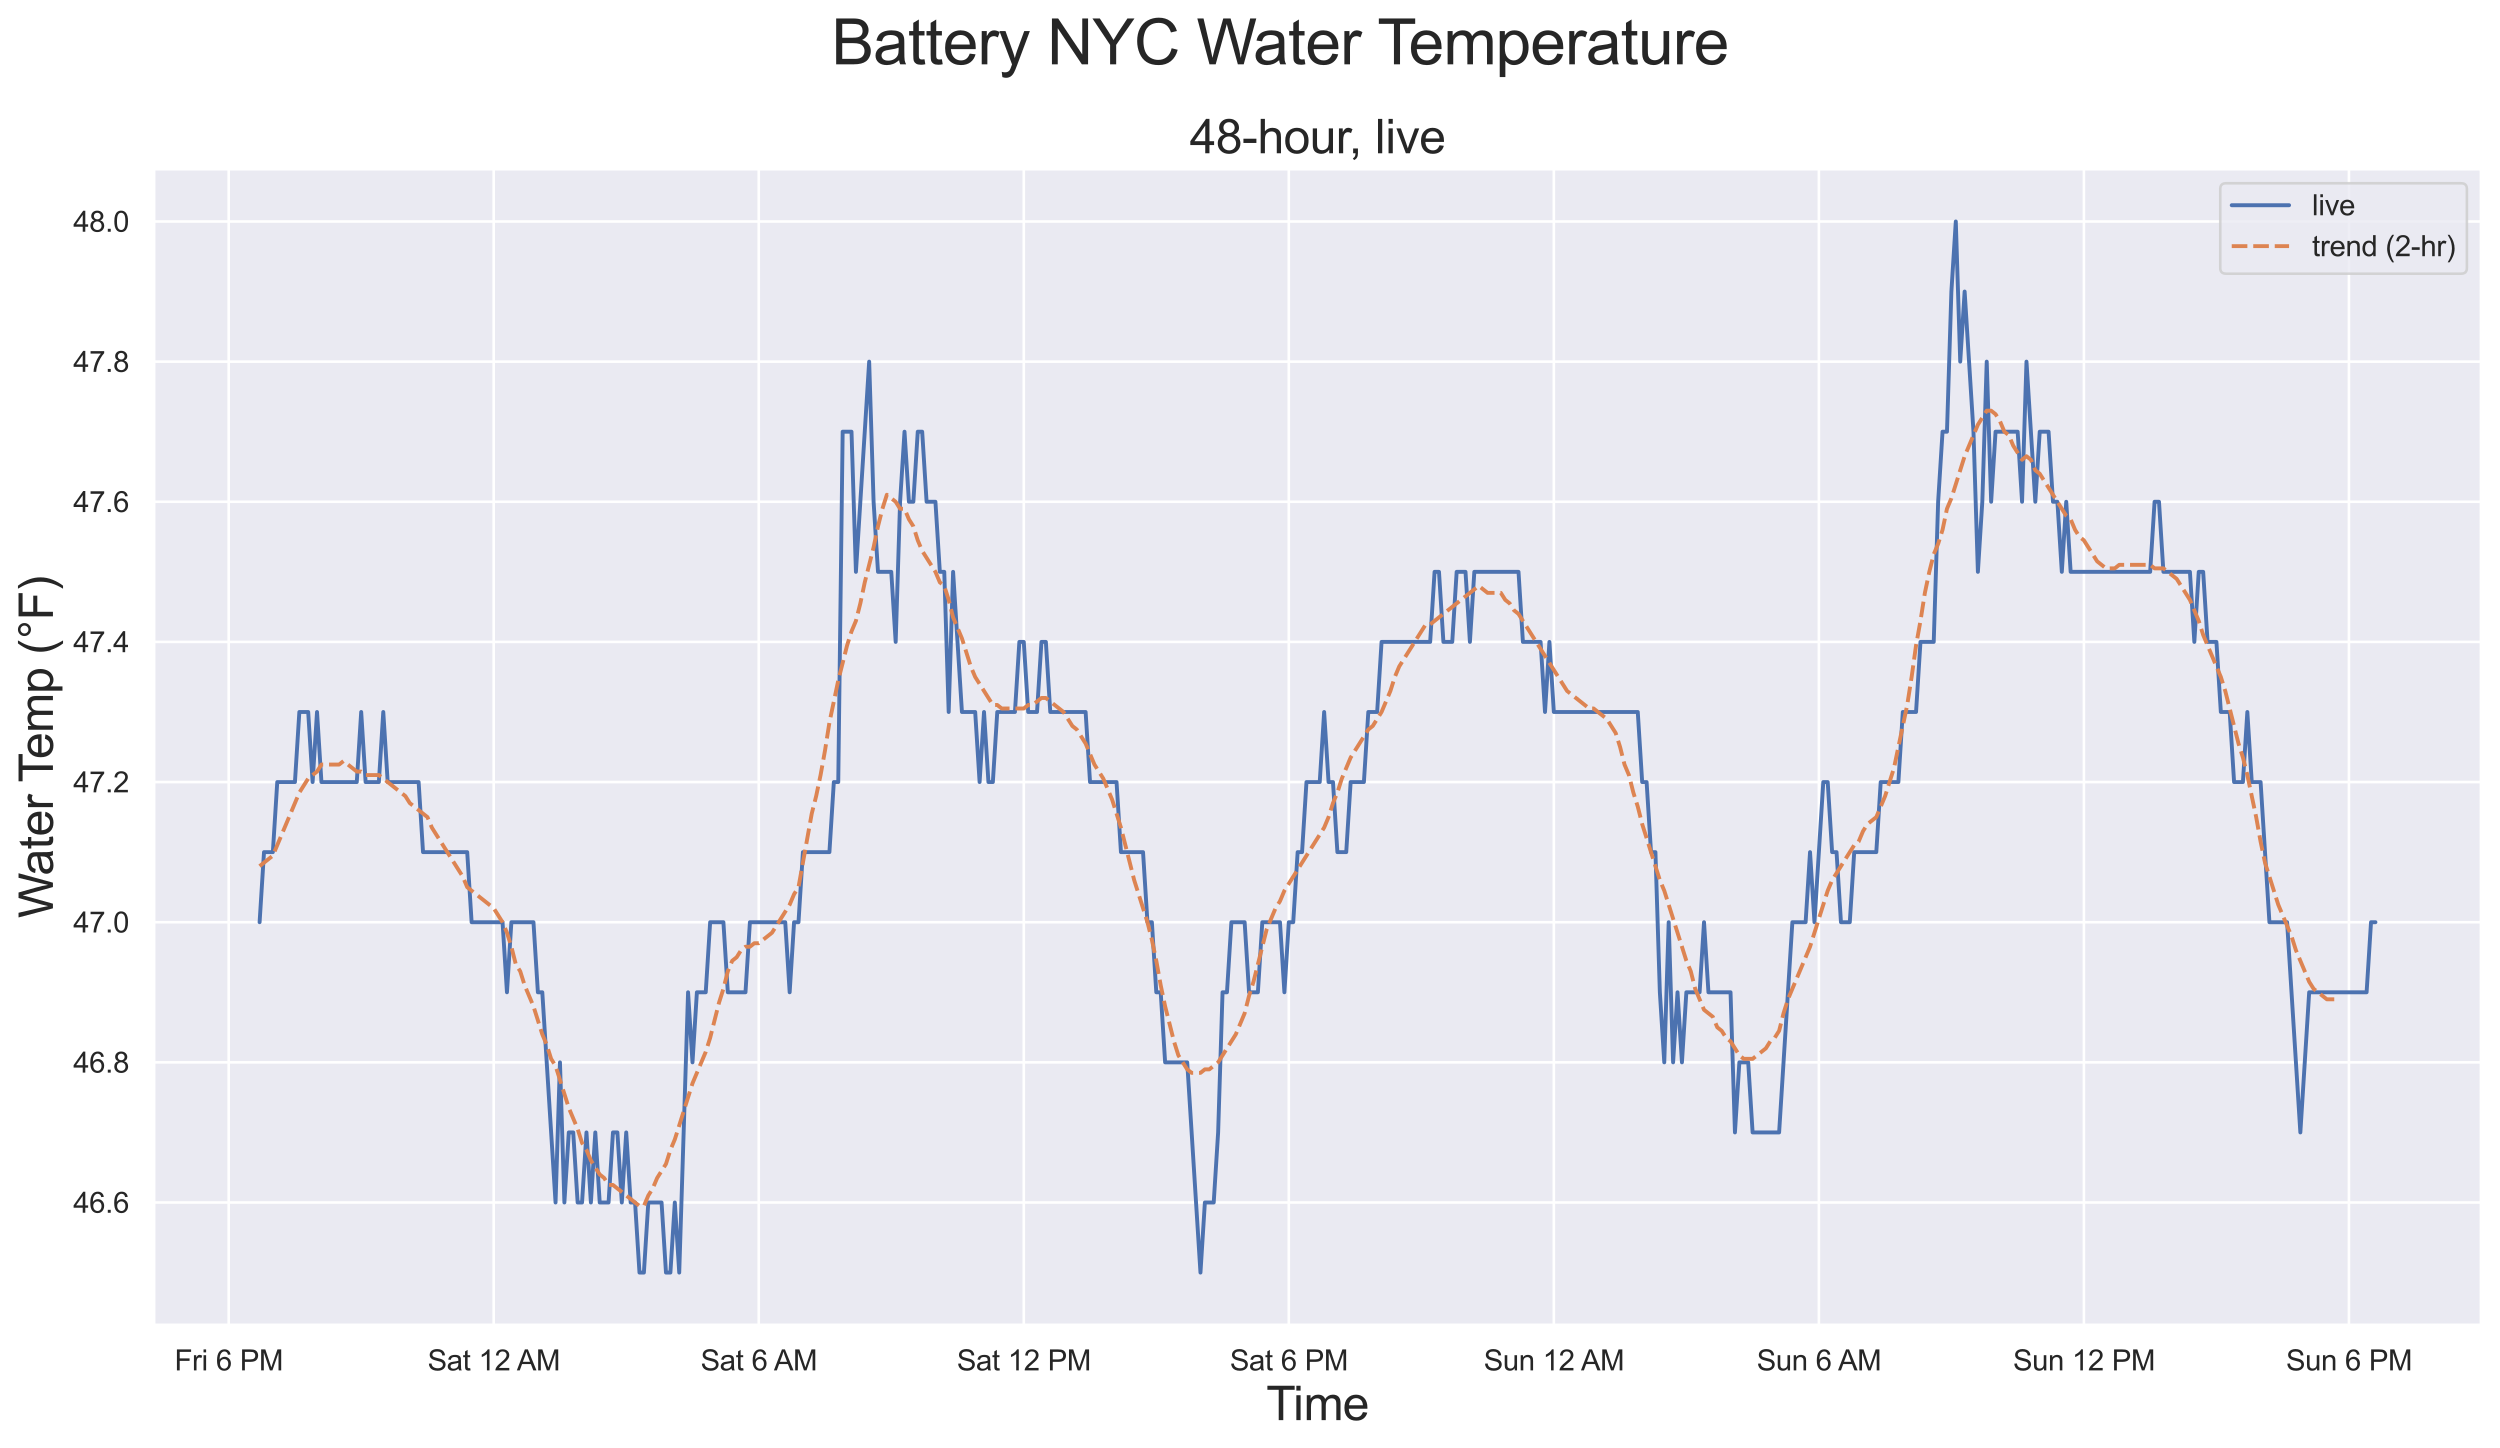 <?xml version="1.0" encoding="utf-8" standalone="no"?>
<!DOCTYPE svg PUBLIC "-//W3C//DTD SVG 1.1//EN"
  "http://www.w3.org/Graphics/SVG/1.1/DTD/svg11.dtd">
<svg xmlns:xlink="http://www.w3.org/1999/xlink" width="958.999pt" height="555.541pt" viewBox="0 0 958.999 555.541" xmlns="http://www.w3.org/2000/svg" version="1.1">
 <defs>
  <style type="text/css">*{stroke-linejoin: round; stroke-linecap: butt}</style>
 </defs>
 <g id="figure_1">
  <g id="patch_1">
   <path d="M 0 555.541 
L 958.999 555.541 
L 958.999 0 
L 0 0 
z
" style="fill: #ffffff"/>
  </g>
  <g id="axes_1">
   <g id="patch_2">
    <path d="M 58.999 508.32 
L 951.799 508.32 
L 951.799 64.8 
L 58.999 64.8 
z
" style="fill: #eaeaf2"/>
   </g>
   <g id="matplotlib.axis_1">
    <g id="xtick_1">
     <g id="line2d_1">
      <path d="M 87.72 508.32 
L 87.72 64.8 
" clip-path="url(#p52dffbf900)" style="fill: none; stroke: #ffffff; stroke-linecap: round"/>
     </g>
     <g id="text_1">
      <!-- Fri 6 PM -->
      <g style="fill: #262626" transform="translate(66.943 525.694)scale(0.11 -0.11)">
       <defs>
        <path id="ArialMT-46" d="M 525 0 
L 525 4581 
L 3616 4581 
L 3616 4041 
L 1131 4041 
L 1131 2622 
L 3281 2622 
L 3281 2081 
L 1131 2081 
L 1131 0 
L 525 0 
z
" transform="scale(0.016)"/>
        <path id="ArialMT-72" d="M 416 0 
L 416 3319 
L 922 3319 
L 922 2816 
Q 1116 3169 1280 3281 
Q 1444 3394 1641 3394 
Q 1925 3394 2219 3213 
L 2025 2691 
Q 1819 2813 1613 2813 
Q 1428 2813 1281 2702 
Q 1134 2591 1072 2394 
Q 978 2094 978 1738 
L 978 0 
L 416 0 
z
" transform="scale(0.016)"/>
        <path id="ArialMT-69" d="M 425 3934 
L 425 4581 
L 988 4581 
L 988 3934 
L 425 3934 
z
M 425 0 
L 425 3319 
L 988 3319 
L 988 0 
L 425 0 
z
" transform="scale(0.016)"/>
        <path id="ArialMT-20" transform="scale(0.016)"/>
        <path id="ArialMT-36" d="M 3184 3459 
L 2625 3416 
Q 2550 3747 2413 3897 
Q 2184 4138 1850 4138 
Q 1581 4138 1378 3988 
Q 1113 3794 959 3422 
Q 806 3050 800 2363 
Q 1003 2672 1297 2822 
Q 1591 2972 1913 2972 
Q 2475 2972 2870 2558 
Q 3266 2144 3266 1488 
Q 3266 1056 3080 686 
Q 2894 316 2569 119 
Q 2244 -78 1831 -78 
Q 1128 -78 684 439 
Q 241 956 241 2144 
Q 241 3472 731 4075 
Q 1159 4600 1884 4600 
Q 2425 4600 2770 4297 
Q 3116 3994 3184 3459 
z
M 888 1484 
Q 888 1194 1011 928 
Q 1134 663 1356 523 
Q 1578 384 1822 384 
Q 2178 384 2434 671 
Q 2691 959 2691 1453 
Q 2691 1928 2437 2201 
Q 2184 2475 1800 2475 
Q 1419 2475 1153 2201 
Q 888 1928 888 1484 
z
" transform="scale(0.016)"/>
        <path id="ArialMT-50" d="M 494 0 
L 494 4581 
L 2222 4581 
Q 2678 4581 2919 4538 
Q 3256 4481 3484 4323 
Q 3713 4166 3852 3881 
Q 3991 3597 3991 3256 
Q 3991 2672 3619 2267 
Q 3247 1863 2275 1863 
L 1100 1863 
L 1100 0 
L 494 0 
z
M 1100 2403 
L 2284 2403 
Q 2872 2403 3119 2622 
Q 3366 2841 3366 3238 
Q 3366 3525 3220 3729 
Q 3075 3934 2838 4000 
Q 2684 4041 2272 4041 
L 1100 4041 
L 1100 2403 
z
" transform="scale(0.016)"/>
        <path id="ArialMT-4d" d="M 475 0 
L 475 4581 
L 1388 4581 
L 2472 1338 
Q 2622 884 2691 659 
Q 2769 909 2934 1394 
L 4031 4581 
L 4847 4581 
L 4847 0 
L 4263 0 
L 4263 3834 
L 2931 0 
L 2384 0 
L 1059 3900 
L 1059 0 
L 475 0 
z
" transform="scale(0.016)"/>
       </defs>
       <use xlink:href="#ArialMT-46"/>
       <use xlink:href="#ArialMT-72" x="61.084"/>
       <use xlink:href="#ArialMT-69" x="94.385"/>
       <use xlink:href="#ArialMT-20" x="116.602"/>
       <use xlink:href="#ArialMT-36" x="144.385"/>
       <use xlink:href="#ArialMT-20" x="200"/>
       <use xlink:href="#ArialMT-50" x="227.783"/>
       <use xlink:href="#ArialMT-4d" x="294.482"/>
      </g>
     </g>
    </g>
    <g id="xtick_2">
     <g id="line2d_2">
      <path d="M 189.386 508.32 
L 189.386 64.8 
" clip-path="url(#p52dffbf900)" style="fill: none; stroke: #ffffff; stroke-linecap: round"/>
     </g>
     <g id="text_2">
      <!-- Sat 12 AM -->
      <g style="fill: #262626" transform="translate(164.01 525.694)scale(0.11 -0.11)">
       <defs>
        <path id="ArialMT-53" d="M 288 1472 
L 859 1522 
Q 900 1178 1048 958 
Q 1197 738 1509 602 
Q 1822 466 2213 466 
Q 2559 466 2825 569 
Q 3091 672 3220 851 
Q 3350 1031 3350 1244 
Q 3350 1459 3225 1620 
Q 3100 1781 2813 1891 
Q 2628 1963 1997 2114 
Q 1366 2266 1113 2400 
Q 784 2572 623 2826 
Q 463 3081 463 3397 
Q 463 3744 659 4045 
Q 856 4347 1234 4503 
Q 1613 4659 2075 4659 
Q 2584 4659 2973 4495 
Q 3363 4331 3572 4012 
Q 3781 3694 3797 3291 
L 3216 3247 
Q 3169 3681 2898 3903 
Q 2628 4125 2100 4125 
Q 1550 4125 1298 3923 
Q 1047 3722 1047 3438 
Q 1047 3191 1225 3031 
Q 1400 2872 2139 2705 
Q 2878 2538 3153 2413 
Q 3553 2228 3743 1945 
Q 3934 1663 3934 1294 
Q 3934 928 3725 604 
Q 3516 281 3123 101 
Q 2731 -78 2241 -78 
Q 1619 -78 1198 103 
Q 778 284 539 648 
Q 300 1013 288 1472 
z
" transform="scale(0.016)"/>
        <path id="ArialMT-61" d="M 2588 409 
Q 2275 144 1986 34 
Q 1697 -75 1366 -75 
Q 819 -75 525 192 
Q 231 459 231 875 
Q 231 1119 342 1320 
Q 453 1522 633 1644 
Q 813 1766 1038 1828 
Q 1203 1872 1538 1913 
Q 2219 1994 2541 2106 
Q 2544 2222 2544 2253 
Q 2544 2597 2384 2738 
Q 2169 2928 1744 2928 
Q 1347 2928 1158 2789 
Q 969 2650 878 2297 
L 328 2372 
Q 403 2725 575 2942 
Q 747 3159 1072 3276 
Q 1397 3394 1825 3394 
Q 2250 3394 2515 3294 
Q 2781 3194 2906 3042 
Q 3031 2891 3081 2659 
Q 3109 2516 3109 2141 
L 3109 1391 
Q 3109 606 3145 398 
Q 3181 191 3288 0 
L 2700 0 
Q 2613 175 2588 409 
z
M 2541 1666 
Q 2234 1541 1622 1453 
Q 1275 1403 1131 1340 
Q 988 1278 909 1158 
Q 831 1038 831 891 
Q 831 666 1001 516 
Q 1172 366 1500 366 
Q 1825 366 2078 508 
Q 2331 650 2450 897 
Q 2541 1088 2541 1459 
L 2541 1666 
z
" transform="scale(0.016)"/>
        <path id="ArialMT-74" d="M 1650 503 
L 1731 6 
Q 1494 -44 1306 -44 
Q 1000 -44 831 53 
Q 663 150 594 308 
Q 525 466 525 972 
L 525 2881 
L 113 2881 
L 113 3319 
L 525 3319 
L 525 4141 
L 1084 4478 
L 1084 3319 
L 1650 3319 
L 1650 2881 
L 1084 2881 
L 1084 941 
Q 1084 700 1114 631 
Q 1144 563 1211 522 
Q 1278 481 1403 481 
Q 1497 481 1650 503 
z
" transform="scale(0.016)"/>
        <path id="ArialMT-31" d="M 2384 0 
L 1822 0 
L 1822 3584 
Q 1619 3391 1289 3197 
Q 959 3003 697 2906 
L 697 3450 
Q 1169 3672 1522 3987 
Q 1875 4303 2022 4600 
L 2384 4600 
L 2384 0 
z
" transform="scale(0.016)"/>
        <path id="ArialMT-32" d="M 3222 541 
L 3222 0 
L 194 0 
Q 188 203 259 391 
Q 375 700 629 1000 
Q 884 1300 1366 1694 
Q 2113 2306 2375 2664 
Q 2638 3022 2638 3341 
Q 2638 3675 2398 3904 
Q 2159 4134 1775 4134 
Q 1369 4134 1125 3890 
Q 881 3647 878 3216 
L 300 3275 
Q 359 3922 746 4261 
Q 1134 4600 1788 4600 
Q 2447 4600 2831 4234 
Q 3216 3869 3216 3328 
Q 3216 3053 3103 2787 
Q 2991 2522 2730 2228 
Q 2469 1934 1863 1422 
Q 1356 997 1212 845 
Q 1069 694 975 541 
L 3222 541 
z
" transform="scale(0.016)"/>
        <path id="ArialMT-41" d="M -9 0 
L 1750 4581 
L 2403 4581 
L 4278 0 
L 3588 0 
L 3053 1388 
L 1138 1388 
L 634 0 
L -9 0 
z
M 1313 1881 
L 2866 1881 
L 2388 3150 
Q 2169 3728 2063 4100 
Q 1975 3659 1816 3225 
L 1313 1881 
z
" transform="scale(0.016)"/>
       </defs>
       <use xlink:href="#ArialMT-53"/>
       <use xlink:href="#ArialMT-61" x="66.699"/>
       <use xlink:href="#ArialMT-74" x="122.314"/>
       <use xlink:href="#ArialMT-20" x="150.098"/>
       <use xlink:href="#ArialMT-31" x="177.881"/>
       <use xlink:href="#ArialMT-32" x="233.496"/>
       <use xlink:href="#ArialMT-20" x="289.111"/>
       <use xlink:href="#ArialMT-41" x="311.395"/>
       <use xlink:href="#ArialMT-4d" x="378.094"/>
      </g>
     </g>
    </g>
    <g id="xtick_3">
     <g id="line2d_3">
      <path d="M 291.052 508.32 
L 291.052 64.8 
" clip-path="url(#p52dffbf900)" style="fill: none; stroke: #ffffff; stroke-linecap: round"/>
     </g>
     <g id="text_3">
      <!-- Sat 6 AM -->
      <g style="fill: #262626" transform="translate(268.735 525.694)scale(0.11 -0.11)">
       <use xlink:href="#ArialMT-53"/>
       <use xlink:href="#ArialMT-61" x="66.699"/>
       <use xlink:href="#ArialMT-74" x="122.314"/>
       <use xlink:href="#ArialMT-20" x="150.098"/>
       <use xlink:href="#ArialMT-36" x="177.881"/>
       <use xlink:href="#ArialMT-20" x="233.496"/>
       <use xlink:href="#ArialMT-41" x="255.779"/>
       <use xlink:href="#ArialMT-4d" x="322.479"/>
      </g>
     </g>
    </g>
    <g id="xtick_4">
     <g id="line2d_4">
      <path d="M 392.719 508.32 
L 392.719 64.8 
" clip-path="url(#p52dffbf900)" style="fill: none; stroke: #ffffff; stroke-linecap: round"/>
     </g>
     <g id="text_4">
      <!-- Sat 12 PM -->
      <g style="fill: #262626" transform="translate(367.041 525.694)scale(0.11 -0.11)">
       <use xlink:href="#ArialMT-53"/>
       <use xlink:href="#ArialMT-61" x="66.699"/>
       <use xlink:href="#ArialMT-74" x="122.314"/>
       <use xlink:href="#ArialMT-20" x="150.098"/>
       <use xlink:href="#ArialMT-31" x="177.881"/>
       <use xlink:href="#ArialMT-32" x="233.496"/>
       <use xlink:href="#ArialMT-20" x="289.111"/>
       <use xlink:href="#ArialMT-50" x="316.895"/>
       <use xlink:href="#ArialMT-4d" x="383.594"/>
      </g>
     </g>
    </g>
    <g id="xtick_5">
     <g id="line2d_5">
      <path d="M 494.385 508.32 
L 494.385 64.8 
" clip-path="url(#p52dffbf900)" style="fill: none; stroke: #ffffff; stroke-linecap: round"/>
     </g>
     <g id="text_5">
      <!-- Sat 6 PM -->
      <g style="fill: #262626" transform="translate(471.765 525.694)scale(0.11 -0.11)">
       <use xlink:href="#ArialMT-53"/>
       <use xlink:href="#ArialMT-61" x="66.699"/>
       <use xlink:href="#ArialMT-74" x="122.314"/>
       <use xlink:href="#ArialMT-20" x="150.098"/>
       <use xlink:href="#ArialMT-36" x="177.881"/>
       <use xlink:href="#ArialMT-20" x="233.496"/>
       <use xlink:href="#ArialMT-50" x="261.279"/>
       <use xlink:href="#ArialMT-4d" x="327.979"/>
      </g>
     </g>
    </g>
    <g id="xtick_6">
     <g id="line2d_6">
      <path d="M 596.051 508.32 
L 596.051 64.8 
" clip-path="url(#p52dffbf900)" style="fill: none; stroke: #ffffff; stroke-linecap: round"/>
     </g>
     <g id="text_6">
      <!-- Sun 12 AM -->
      <g style="fill: #262626" transform="translate(569.145 525.694)scale(0.11 -0.11)">
       <defs>
        <path id="ArialMT-75" d="M 2597 0 
L 2597 488 
Q 2209 -75 1544 -75 
Q 1250 -75 995 37 
Q 741 150 617 320 
Q 494 491 444 738 
Q 409 903 409 1263 
L 409 3319 
L 972 3319 
L 972 1478 
Q 972 1038 1006 884 
Q 1059 663 1231 536 
Q 1403 409 1656 409 
Q 1909 409 2131 539 
Q 2353 669 2445 892 
Q 2538 1116 2538 1541 
L 2538 3319 
L 3100 3319 
L 3100 0 
L 2597 0 
z
" transform="scale(0.016)"/>
        <path id="ArialMT-6e" d="M 422 0 
L 422 3319 
L 928 3319 
L 928 2847 
Q 1294 3394 1984 3394 
Q 2284 3394 2536 3286 
Q 2788 3178 2913 3003 
Q 3038 2828 3088 2588 
Q 3119 2431 3119 2041 
L 3119 0 
L 2556 0 
L 2556 2019 
Q 2556 2363 2490 2533 
Q 2425 2703 2258 2804 
Q 2091 2906 1866 2906 
Q 1506 2906 1245 2678 
Q 984 2450 984 1813 
L 984 0 
L 422 0 
z
" transform="scale(0.016)"/>
       </defs>
       <use xlink:href="#ArialMT-53"/>
       <use xlink:href="#ArialMT-75" x="66.699"/>
       <use xlink:href="#ArialMT-6e" x="122.314"/>
       <use xlink:href="#ArialMT-20" x="177.93"/>
       <use xlink:href="#ArialMT-31" x="205.713"/>
       <use xlink:href="#ArialMT-32" x="261.328"/>
       <use xlink:href="#ArialMT-20" x="316.943"/>
       <use xlink:href="#ArialMT-41" x="339.227"/>
       <use xlink:href="#ArialMT-4d" x="405.926"/>
      </g>
     </g>
    </g>
    <g id="xtick_7">
     <g id="line2d_7">
      <path d="M 697.718 508.32 
L 697.718 64.8 
" clip-path="url(#p52dffbf900)" style="fill: none; stroke: #ffffff; stroke-linecap: round"/>
     </g>
     <g id="text_7">
      <!-- Sun 6 AM -->
      <g style="fill: #262626" transform="translate(673.87 525.694)scale(0.11 -0.11)">
       <use xlink:href="#ArialMT-53"/>
       <use xlink:href="#ArialMT-75" x="66.699"/>
       <use xlink:href="#ArialMT-6e" x="122.314"/>
       <use xlink:href="#ArialMT-20" x="177.93"/>
       <use xlink:href="#ArialMT-36" x="205.713"/>
       <use xlink:href="#ArialMT-20" x="261.328"/>
       <use xlink:href="#ArialMT-41" x="283.611"/>
       <use xlink:href="#ArialMT-4d" x="350.311"/>
      </g>
     </g>
    </g>
    <g id="xtick_8">
     <g id="line2d_8">
      <path d="M 799.384 508.32 
L 799.384 64.8 
" clip-path="url(#p52dffbf900)" style="fill: none; stroke: #ffffff; stroke-linecap: round"/>
     </g>
     <g id="text_8">
      <!-- Sun 12 PM -->
      <g style="fill: #262626" transform="translate(772.175 525.694)scale(0.11 -0.11)">
       <use xlink:href="#ArialMT-53"/>
       <use xlink:href="#ArialMT-75" x="66.699"/>
       <use xlink:href="#ArialMT-6e" x="122.314"/>
       <use xlink:href="#ArialMT-20" x="177.93"/>
       <use xlink:href="#ArialMT-31" x="205.713"/>
       <use xlink:href="#ArialMT-32" x="261.328"/>
       <use xlink:href="#ArialMT-20" x="316.943"/>
       <use xlink:href="#ArialMT-50" x="344.727"/>
       <use xlink:href="#ArialMT-4d" x="411.426"/>
      </g>
     </g>
    </g>
    <g id="xtick_9">
     <g id="line2d_9">
      <path d="M 901.05 508.32 
L 901.05 64.8 
" clip-path="url(#p52dffbf900)" style="fill: none; stroke: #ffffff; stroke-linecap: round"/>
     </g>
     <g id="text_9">
      <!-- Sun 6 PM -->
      <g style="fill: #262626" transform="translate(876.9 525.694)scale(0.11 -0.11)">
       <use xlink:href="#ArialMT-53"/>
       <use xlink:href="#ArialMT-75" x="66.699"/>
       <use xlink:href="#ArialMT-6e" x="122.314"/>
       <use xlink:href="#ArialMT-20" x="177.93"/>
       <use xlink:href="#ArialMT-36" x="205.713"/>
       <use xlink:href="#ArialMT-20" x="261.328"/>
       <use xlink:href="#ArialMT-50" x="289.111"/>
       <use xlink:href="#ArialMT-4d" x="355.811"/>
      </g>
     </g>
    </g>
    <g id="text_10">
     <!-- Time -->
     <g style="fill: #262626" transform="translate(485.738 544.764)scale(0.18 -0.18)">
      <defs>
       <path id="ArialMT-54" d="M 1659 0 
L 1659 4041 
L 150 4041 
L 150 4581 
L 3781 4581 
L 3781 4041 
L 2266 4041 
L 2266 0 
L 1659 0 
z
" transform="scale(0.016)"/>
       <path id="ArialMT-6d" d="M 422 0 
L 422 3319 
L 925 3319 
L 925 2853 
Q 1081 3097 1340 3245 
Q 1600 3394 1931 3394 
Q 2300 3394 2536 3241 
Q 2772 3088 2869 2813 
Q 3263 3394 3894 3394 
Q 4388 3394 4653 3120 
Q 4919 2847 4919 2278 
L 4919 0 
L 4359 0 
L 4359 2091 
Q 4359 2428 4304 2576 
Q 4250 2725 4106 2815 
Q 3963 2906 3769 2906 
Q 3419 2906 3187 2673 
Q 2956 2441 2956 1928 
L 2956 0 
L 2394 0 
L 2394 2156 
Q 2394 2531 2256 2718 
Q 2119 2906 1806 2906 
Q 1569 2906 1367 2781 
Q 1166 2656 1075 2415 
Q 984 2175 984 1722 
L 984 0 
L 422 0 
z
" transform="scale(0.016)"/>
       <path id="ArialMT-65" d="M 2694 1069 
L 3275 997 
Q 3138 488 2766 206 
Q 2394 -75 1816 -75 
Q 1088 -75 661 373 
Q 234 822 234 1631 
Q 234 2469 665 2931 
Q 1097 3394 1784 3394 
Q 2450 3394 2872 2941 
Q 3294 2488 3294 1666 
Q 3294 1616 3291 1516 
L 816 1516 
Q 847 969 1125 678 
Q 1403 388 1819 388 
Q 2128 388 2347 550 
Q 2566 713 2694 1069 
z
M 847 1978 
L 2700 1978 
Q 2663 2397 2488 2606 
Q 2219 2931 1791 2931 
Q 1403 2931 1139 2672 
Q 875 2413 847 1978 
z
" transform="scale(0.016)"/>
      </defs>
      <use xlink:href="#ArialMT-54"/>
      <use xlink:href="#ArialMT-69" x="57.334"/>
      <use xlink:href="#ArialMT-6d" x="79.551"/>
      <use xlink:href="#ArialMT-65" x="162.852"/>
     </g>
    </g>
   </g>
   <g id="matplotlib.axis_2">
    <g id="ytick_1">
     <g id="line2d_10">
      <path d="M 58.999 461.28 
L 951.799 461.28 
" clip-path="url(#p52dffbf900)" style="fill: none; stroke: #ffffff; stroke-linecap: round"/>
     </g>
     <g id="text_11">
      <!-- 46.6 -->
      <g style="fill: #262626" transform="translate(28.092 465.217)scale(0.11 -0.11)">
       <defs>
        <path id="ArialMT-34" d="M 2069 0 
L 2069 1097 
L 81 1097 
L 81 1613 
L 2172 4581 
L 2631 4581 
L 2631 1613 
L 3250 1613 
L 3250 1097 
L 2631 1097 
L 2631 0 
L 2069 0 
z
M 2069 1613 
L 2069 3678 
L 634 1613 
L 2069 1613 
z
" transform="scale(0.016)"/>
        <path id="ArialMT-2e" d="M 581 0 
L 581 641 
L 1222 641 
L 1222 0 
L 581 0 
z
" transform="scale(0.016)"/>
       </defs>
       <use xlink:href="#ArialMT-34"/>
       <use xlink:href="#ArialMT-36" x="55.615"/>
       <use xlink:href="#ArialMT-2e" x="111.23"/>
       <use xlink:href="#ArialMT-36" x="139.014"/>
      </g>
     </g>
    </g>
    <g id="ytick_2">
     <g id="line2d_11">
      <path d="M 58.999 407.52 
L 951.799 407.52 
" clip-path="url(#p52dffbf900)" style="fill: none; stroke: #ffffff; stroke-linecap: round"/>
     </g>
     <g id="text_12">
      <!-- 46.8 -->
      <g style="fill: #262626" transform="translate(28.092 411.457)scale(0.11 -0.11)">
       <defs>
        <path id="ArialMT-38" d="M 1131 2484 
Q 781 2613 612 2850 
Q 444 3088 444 3419 
Q 444 3919 803 4259 
Q 1163 4600 1759 4600 
Q 2359 4600 2725 4251 
Q 3091 3903 3091 3403 
Q 3091 3084 2923 2848 
Q 2756 2613 2416 2484 
Q 2838 2347 3058 2040 
Q 3278 1734 3278 1309 
Q 3278 722 2862 322 
Q 2447 -78 1769 -78 
Q 1091 -78 675 323 
Q 259 725 259 1325 
Q 259 1772 486 2073 
Q 713 2375 1131 2484 
z
M 1019 3438 
Q 1019 3113 1228 2906 
Q 1438 2700 1772 2700 
Q 2097 2700 2305 2904 
Q 2513 3109 2513 3406 
Q 2513 3716 2298 3927 
Q 2084 4138 1766 4138 
Q 1444 4138 1231 3931 
Q 1019 3725 1019 3438 
z
M 838 1322 
Q 838 1081 952 856 
Q 1066 631 1291 507 
Q 1516 384 1775 384 
Q 2178 384 2440 643 
Q 2703 903 2703 1303 
Q 2703 1709 2433 1975 
Q 2163 2241 1756 2241 
Q 1359 2241 1098 1978 
Q 838 1716 838 1322 
z
" transform="scale(0.016)"/>
       </defs>
       <use xlink:href="#ArialMT-34"/>
       <use xlink:href="#ArialMT-36" x="55.615"/>
       <use xlink:href="#ArialMT-2e" x="111.23"/>
       <use xlink:href="#ArialMT-38" x="139.014"/>
      </g>
     </g>
    </g>
    <g id="ytick_3">
     <g id="line2d_12">
      <path d="M 58.999 353.76 
L 951.799 353.76 
" clip-path="url(#p52dffbf900)" style="fill: none; stroke: #ffffff; stroke-linecap: round"/>
     </g>
     <g id="text_13">
      <!-- 47.0 -->
      <g style="fill: #262626" transform="translate(28.092 357.697)scale(0.11 -0.11)">
       <defs>
        <path id="ArialMT-37" d="M 303 3981 
L 303 4522 
L 3269 4522 
L 3269 4084 
Q 2831 3619 2401 2847 
Q 1972 2075 1738 1259 
Q 1569 684 1522 0 
L 944 0 
Q 953 541 1156 1306 
Q 1359 2072 1739 2783 
Q 2119 3494 2547 3981 
L 303 3981 
z
" transform="scale(0.016)"/>
        <path id="ArialMT-30" d="M 266 2259 
Q 266 3072 433 3567 
Q 600 4063 929 4331 
Q 1259 4600 1759 4600 
Q 2128 4600 2406 4451 
Q 2684 4303 2865 4023 
Q 3047 3744 3150 3342 
Q 3253 2941 3253 2259 
Q 3253 1453 3087 958 
Q 2922 463 2592 192 
Q 2263 -78 1759 -78 
Q 1097 -78 719 397 
Q 266 969 266 2259 
z
M 844 2259 
Q 844 1131 1108 757 
Q 1372 384 1759 384 
Q 2147 384 2411 759 
Q 2675 1134 2675 2259 
Q 2675 3391 2411 3762 
Q 2147 4134 1753 4134 
Q 1366 4134 1134 3806 
Q 844 3388 844 2259 
z
" transform="scale(0.016)"/>
       </defs>
       <use xlink:href="#ArialMT-34"/>
       <use xlink:href="#ArialMT-37" x="55.615"/>
       <use xlink:href="#ArialMT-2e" x="111.23"/>
       <use xlink:href="#ArialMT-30" x="139.014"/>
      </g>
     </g>
    </g>
    <g id="ytick_4">
     <g id="line2d_13">
      <path d="M 58.999 300 
L 951.799 300 
" clip-path="url(#p52dffbf900)" style="fill: none; stroke: #ffffff; stroke-linecap: round"/>
     </g>
     <g id="text_14">
      <!-- 47.2 -->
      <g style="fill: #262626" transform="translate(28.092 303.937)scale(0.11 -0.11)">
       <use xlink:href="#ArialMT-34"/>
       <use xlink:href="#ArialMT-37" x="55.615"/>
       <use xlink:href="#ArialMT-2e" x="111.23"/>
       <use xlink:href="#ArialMT-32" x="139.014"/>
      </g>
     </g>
    </g>
    <g id="ytick_5">
     <g id="line2d_14">
      <path d="M 58.999 246.24 
L 951.799 246.24 
" clip-path="url(#p52dffbf900)" style="fill: none; stroke: #ffffff; stroke-linecap: round"/>
     </g>
     <g id="text_15">
      <!-- 47.4 -->
      <g style="fill: #262626" transform="translate(28.092 250.177)scale(0.11 -0.11)">
       <use xlink:href="#ArialMT-34"/>
       <use xlink:href="#ArialMT-37" x="55.615"/>
       <use xlink:href="#ArialMT-2e" x="111.23"/>
       <use xlink:href="#ArialMT-34" x="139.014"/>
      </g>
     </g>
    </g>
    <g id="ytick_6">
     <g id="line2d_15">
      <path d="M 58.999 192.48 
L 951.799 192.48 
" clip-path="url(#p52dffbf900)" style="fill: none; stroke: #ffffff; stroke-linecap: round"/>
     </g>
     <g id="text_16">
      <!-- 47.6 -->
      <g style="fill: #262626" transform="translate(28.092 196.417)scale(0.11 -0.11)">
       <use xlink:href="#ArialMT-34"/>
       <use xlink:href="#ArialMT-37" x="55.615"/>
       <use xlink:href="#ArialMT-2e" x="111.23"/>
       <use xlink:href="#ArialMT-36" x="139.014"/>
      </g>
     </g>
    </g>
    <g id="ytick_7">
     <g id="line2d_16">
      <path d="M 58.999 138.72 
L 951.799 138.72 
" clip-path="url(#p52dffbf900)" style="fill: none; stroke: #ffffff; stroke-linecap: round"/>
     </g>
     <g id="text_17">
      <!-- 47.8 -->
      <g style="fill: #262626" transform="translate(28.092 142.657)scale(0.11 -0.11)">
       <use xlink:href="#ArialMT-34"/>
       <use xlink:href="#ArialMT-37" x="55.615"/>
       <use xlink:href="#ArialMT-2e" x="111.23"/>
       <use xlink:href="#ArialMT-38" x="139.014"/>
      </g>
     </g>
    </g>
    <g id="ytick_8">
     <g id="line2d_17">
      <path d="M 58.999 84.96 
L 951.799 84.96 
" clip-path="url(#p52dffbf900)" style="fill: none; stroke: #ffffff; stroke-linecap: round"/>
     </g>
     <g id="text_18">
      <!-- 48.0 -->
      <g style="fill: #262626" transform="translate(28.092 88.897)scale(0.11 -0.11)">
       <use xlink:href="#ArialMT-34"/>
       <use xlink:href="#ArialMT-38" x="55.615"/>
       <use xlink:href="#ArialMT-2e" x="111.23"/>
       <use xlink:href="#ArialMT-30" x="139.014"/>
      </g>
     </g>
    </g>
    <g id="text_19">
     <!-- Water Temp (°F) -->
     <g style="fill: #262626" transform="translate(20.303 352.159)rotate(-90)scale(0.18 -0.18)">
      <defs>
       <path id="ArialMT-57" d="M 1294 0 
L 78 4581 
L 700 4581 
L 1397 1578 
Q 1509 1106 1591 641 
Q 1766 1375 1797 1488 
L 2669 4581 
L 3400 4581 
L 4056 2263 
Q 4303 1400 4413 641 
Q 4500 1075 4641 1638 
L 5359 4581 
L 5969 4581 
L 4713 0 
L 4128 0 
L 3163 3491 
Q 3041 3928 3019 4028 
Q 2947 3713 2884 3491 
L 1913 0 
L 1294 0 
z
" transform="scale(0.016)"/>
       <path id="ArialMT-70" d="M 422 -1272 
L 422 3319 
L 934 3319 
L 934 2888 
Q 1116 3141 1344 3267 
Q 1572 3394 1897 3394 
Q 2322 3394 2647 3175 
Q 2972 2956 3137 2557 
Q 3303 2159 3303 1684 
Q 3303 1175 3120 767 
Q 2938 359 2589 142 
Q 2241 -75 1856 -75 
Q 1575 -75 1351 44 
Q 1128 163 984 344 
L 984 -1272 
L 422 -1272 
z
M 931 1641 
Q 931 1000 1190 694 
Q 1450 388 1819 388 
Q 2194 388 2461 705 
Q 2728 1022 2728 1688 
Q 2728 2322 2467 2637 
Q 2206 2953 1844 2953 
Q 1484 2953 1207 2617 
Q 931 2281 931 1641 
z
" transform="scale(0.016)"/>
       <path id="ArialMT-28" d="M 1497 -1347 
Q 1031 -759 709 28 
Q 388 816 388 1659 
Q 388 2403 628 3084 
Q 909 3875 1497 4659 
L 1900 4659 
Q 1522 4009 1400 3731 
Q 1209 3300 1100 2831 
Q 966 2247 966 1656 
Q 966 153 1900 -1347 
L 1497 -1347 
z
" transform="scale(0.016)"/>
       <path id="ArialMT-b0" d="M 400 3794 
Q 400 4153 654 4406 
Q 909 4659 1266 4659 
Q 1628 4659 1881 4406 
Q 2134 4153 2134 3794 
Q 2134 3434 1879 3179 
Q 1625 2925 1266 2925 
Q 909 2925 654 3178 
Q 400 3431 400 3794 
z
M 741 3794 
Q 741 3575 895 3420 
Q 1050 3266 1269 3266 
Q 1484 3266 1639 3420 
Q 1794 3575 1794 3794 
Q 1794 4013 1639 4167 
Q 1484 4322 1269 4322 
Q 1050 4322 895 4167 
Q 741 4013 741 3794 
z
" transform="scale(0.016)"/>
       <path id="ArialMT-29" d="M 791 -1347 
L 388 -1347 
Q 1322 153 1322 1656 
Q 1322 2244 1188 2822 
Q 1081 3291 891 3722 
Q 769 4003 388 4659 
L 791 4659 
Q 1378 3875 1659 3084 
Q 1900 2403 1900 1659 
Q 1900 816 1576 28 
Q 1253 -759 791 -1347 
z
" transform="scale(0.016)"/>
      </defs>
      <use xlink:href="#ArialMT-57"/>
      <use xlink:href="#ArialMT-61" x="90.635"/>
      <use xlink:href="#ArialMT-74" x="146.25"/>
      <use xlink:href="#ArialMT-65" x="174.033"/>
      <use xlink:href="#ArialMT-72" x="229.648"/>
      <use xlink:href="#ArialMT-20" x="262.949"/>
      <use xlink:href="#ArialMT-54" x="288.982"/>
      <use xlink:href="#ArialMT-65" x="338.941"/>
      <use xlink:href="#ArialMT-6d" x="394.557"/>
      <use xlink:href="#ArialMT-70" x="477.857"/>
      <use xlink:href="#ArialMT-20" x="533.473"/>
      <use xlink:href="#ArialMT-28" x="561.256"/>
      <use xlink:href="#ArialMT-b0" x="594.557"/>
      <use xlink:href="#ArialMT-46" x="634.547"/>
      <use xlink:href="#ArialMT-29" x="695.631"/>
     </g>
    </g>
   </g>
   <g id="line2d_18">
    <path d="M 99.581 353.76 
L 101.275 326.88 
L 104.664 326.88 
L 106.358 300 
L 113.136 300 
L 114.831 273.12 
L 118.22 273.12 
L 119.914 300 
L 121.608 273.12 
L 123.303 300 
L 136.858 300 
L 138.553 273.12 
L 140.247 300 
L 145.331 300 
L 147.025 273.12 
L 148.719 300 
L 160.581 300 
L 162.275 326.88 
L 179.219 326.88 
L 180.914 353.76 
L 192.775 353.76 
L 194.469 380.64 
L 196.164 353.76 
L 204.636 353.76 
L 206.33 380.64 
L 208.025 380.64 
L 213.108 461.28 
L 214.803 407.52 
L 216.497 461.28 
L 218.191 434.4 
L 219.886 434.4 
L 221.58 461.28 
L 223.275 461.28 
L 224.969 434.4 
L 226.664 461.28 
L 228.358 434.4 
L 230.053 461.28 
L 233.441 461.28 
L 235.136 434.4 
L 236.83 434.4 
L 238.525 461.28 
L 240.219 434.4 
L 241.914 461.28 
L 243.608 461.28 
L 245.302 488.16 
L 246.997 488.16 
L 248.691 461.28 
L 253.775 461.28 
L 255.469 488.16 
L 257.164 488.16 
L 258.858 461.28 
L 260.552 488.16 
L 263.941 380.64 
L 265.636 407.52 
L 267.33 380.64 
L 270.719 380.64 
L 272.414 353.76 
L 277.497 353.76 
L 279.191 380.64 
L 285.969 380.64 
L 287.663 353.76 
L 301.219 353.76 
L 302.913 380.64 
L 304.608 353.76 
L 306.302 353.76 
L 307.997 326.88 
L 318.163 326.88 
L 319.858 300 
L 321.552 300 
L 323.247 165.6 
L 326.636 165.6 
L 328.33 219.36 
L 333.413 138.72 
L 335.108 192.48 
L 336.802 219.36 
L 341.886 219.36 
L 343.58 246.24 
L 345.274 192.48 
L 346.969 165.6 
L 348.663 192.48 
L 350.358 192.48 
L 352.052 165.6 
L 353.747 165.6 
L 355.441 192.48 
L 358.83 192.48 
L 360.524 219.36 
L 362.219 219.36 
L 363.913 273.12 
L 365.608 219.36 
L 368.997 273.12 
L 374.08 273.12 
L 375.774 300 
L 377.469 273.12 
L 379.163 300 
L 380.858 300 
L 382.552 273.12 
L 389.33 273.12 
L 391.024 246.24 
L 392.719 246.24 
L 394.413 273.12 
L 397.802 273.12 
L 399.496 246.24 
L 401.191 246.24 
L 402.885 273.12 
L 416.441 273.12 
L 418.135 300 
L 428.302 300 
L 429.996 326.88 
L 438.469 326.88 
L 440.163 353.76 
L 441.857 353.76 
L 443.552 380.64 
L 445.246 380.64 
L 446.941 407.52 
L 455.413 407.52 
L 460.496 488.16 
L 462.191 461.28 
L 465.58 461.28 
L 467.274 434.4 
L 468.968 380.64 
L 470.663 380.64 
L 472.357 353.76 
L 477.441 353.76 
L 479.135 380.64 
L 482.524 380.64 
L 484.218 353.76 
L 490.996 353.76 
L 492.691 380.64 
L 494.385 353.76 
L 496.079 353.76 
L 497.774 326.88 
L 499.468 326.88 
L 501.163 300 
L 506.246 300 
L 507.941 273.12 
L 509.635 300 
L 511.329 300 
L 513.024 326.88 
L 516.413 326.88 
L 518.107 300 
L 523.191 300 
L 524.885 273.12 
L 528.274 273.12 
L 529.968 246.24 
L 548.607 246.24 
L 550.302 219.36 
L 551.996 219.36 
L 553.69 246.24 
L 557.079 246.24 
L 558.774 219.36 
L 562.163 219.36 
L 563.857 246.24 
L 565.551 219.36 
L 582.496 219.36 
L 584.19 246.24 
L 590.968 246.24 
L 592.663 273.12 
L 594.357 246.24 
L 596.051 273.12 
L 628.246 273.12 
L 629.94 300 
L 631.635 300 
L 633.329 326.88 
L 635.024 326.88 
L 636.718 380.64 
L 638.412 407.52 
L 640.107 353.76 
L 641.801 407.52 
L 643.496 380.64 
L 645.19 407.52 
L 646.885 380.64 
L 651.968 380.64 
L 653.662 353.76 
L 655.357 380.64 
L 663.829 380.64 
L 665.523 434.4 
L 667.218 407.52 
L 670.607 407.52 
L 672.301 434.4 
L 682.468 434.4 
L 687.551 353.76 
L 692.634 353.76 
L 694.329 326.88 
L 696.023 353.76 
L 699.412 300 
L 701.107 300 
L 702.801 326.88 
L 704.496 326.88 
L 706.19 353.76 
L 709.579 353.76 
L 711.273 326.88 
L 719.745 326.88 
L 721.44 300 
L 728.218 300 
L 729.912 273.12 
L 734.995 273.12 
L 736.69 246.24 
L 741.773 246.24 
L 743.468 192.48 
L 745.162 165.6 
L 746.856 165.6 
L 748.551 111.84 
L 750.245 84.96 
L 751.94 138.72 
L 753.634 111.84 
L 757.023 165.6 
L 758.718 219.36 
L 760.412 192.48 
L 762.106 138.72 
L 763.801 192.48 
L 765.495 165.6 
L 773.968 165.6 
L 775.662 192.48 
L 777.356 138.72 
L 780.745 192.48 
L 782.44 165.6 
L 785.829 165.6 
L 787.523 192.48 
L 789.217 192.48 
L 790.912 219.36 
L 792.606 192.48 
L 794.301 219.36 
L 824.801 219.36 
L 826.495 192.48 
L 828.19 192.48 
L 829.884 219.36 
L 840.051 219.36 
L 841.745 246.24 
L 843.44 219.36 
L 845.134 219.36 
L 846.828 246.24 
L 850.217 246.24 
L 851.912 273.12 
L 855.301 273.12 
L 856.995 300 
L 860.384 300 
L 862.078 273.12 
L 863.773 300 
L 867.162 300 
L 870.551 353.76 
L 877.328 353.76 
L 882.412 434.4 
L 885.801 380.64 
L 907.828 380.64 
L 909.523 353.76 
L 911.217 353.76 
L 911.217 353.76 
" clip-path="url(#p52dffbf900)" style="fill: none; stroke: #4c72b0; stroke-width: 1.5; stroke-linecap: round"/>
   </g>
   <g id="line2d_19">
    <path d="M 99.581 332.256 
L 104.664 328.224 
L 114.831 304.032 
L 118.22 298.656 
L 121.608 295.968 
L 123.303 293.28 
L 130.081 293.28 
L 131.775 291.936 
L 136.858 295.968 
L 138.553 295.968 
L 140.247 297.312 
L 145.331 297.312 
L 155.497 305.376 
L 157.192 308.064 
L 163.969 313.44 
L 165.664 317.472 
L 177.525 336.288 
L 179.219 340.32 
L 189.386 348.384 
L 192.775 353.76 
L 194.469 357.792 
L 196.164 363.168 
L 197.858 369.888 
L 199.553 372.576 
L 201.247 377.952 
L 204.636 386.016 
L 208.025 396.768 
L 209.719 400.8 
L 211.414 406.176 
L 213.108 408.864 
L 218.191 424.992 
L 221.58 433.056 
L 223.275 438.432 
L 224.969 441.12 
L 226.664 445.152 
L 230.053 450.528 
L 231.747 451.872 
L 233.441 454.56 
L 235.136 454.56 
L 245.302 462.624 
L 246.997 462.624 
L 248.691 458.592 
L 250.386 455.904 
L 252.08 451.872 
L 255.469 446.496 
L 257.164 441.12 
L 258.858 437.088 
L 265.636 415.584 
L 270.719 403.488 
L 272.414 398.112 
L 275.802 384.672 
L 277.497 379.296 
L 279.191 372.576 
L 280.886 368.544 
L 282.58 367.2 
L 284.275 364.512 
L 285.969 363.168 
L 287.663 363.168 
L 289.358 361.824 
L 291.052 361.824 
L 296.136 357.792 
L 302.913 347.04 
L 304.608 343.008 
L 306.302 340.32 
L 311.386 312.096 
L 313.08 305.376 
L 314.774 297.312 
L 316.469 287.904 
L 318.163 277.152 
L 321.552 261.024 
L 324.941 247.584 
L 326.636 242.208 
L 328.33 238.176 
L 330.024 231.456 
L 331.719 223.392 
L 335.108 209.952 
L 336.802 201.888 
L 338.497 195.168 
L 340.191 189.792 
L 343.58 192.48 
L 345.274 195.168 
L 346.969 195.168 
L 348.663 199.2 
L 350.358 201.888 
L 352.052 207.264 
L 353.747 211.296 
L 358.83 219.36 
L 360.524 223.392 
L 362.219 224.736 
L 363.913 230.112 
L 365.608 236.832 
L 368.997 244.896 
L 372.385 255.648 
L 374.08 259.68 
L 380.858 270.432 
L 382.552 270.432 
L 384.247 271.776 
L 392.719 271.776 
L 394.413 270.432 
L 396.108 270.432 
L 399.496 267.744 
L 401.191 267.744 
L 407.969 273.12 
L 411.358 278.496 
L 413.052 279.84 
L 416.441 285.216 
L 419.83 293.28 
L 423.219 298.656 
L 426.607 306.72 
L 429.996 317.472 
L 435.08 337.632 
L 440.163 353.76 
L 441.857 360.48 
L 443.552 368.544 
L 445.246 377.952 
L 446.941 386.016 
L 450.33 399.456 
L 452.024 404.832 
L 455.413 410.208 
L 457.107 411.552 
L 460.496 411.552 
L 462.191 410.208 
L 463.885 410.208 
L 467.274 407.52 
L 474.052 396.768 
L 477.441 388.704 
L 479.135 381.984 
L 480.83 376.608 
L 485.913 356.448 
L 489.302 348.384 
L 490.996 345.696 
L 492.691 341.664 
L 507.941 317.472 
L 509.635 313.44 
L 511.329 308.064 
L 513.024 304.032 
L 514.718 298.656 
L 518.107 290.592 
L 524.885 279.84 
L 526.579 278.496 
L 529.968 273.12 
L 533.357 265.056 
L 535.052 259.68 
L 536.746 255.648 
L 546.913 239.52 
L 548.607 239.52 
L 567.246 224.736 
L 570.635 227.424 
L 575.718 227.424 
L 577.413 230.112 
L 579.107 231.456 
L 580.801 234.144 
L 582.496 235.488 
L 601.135 265.056 
L 609.607 271.776 
L 611.301 271.776 
L 616.385 275.808 
L 619.774 281.184 
L 621.468 286.56 
L 623.162 293.28 
L 624.857 297.312 
L 626.551 304.032 
L 628.246 309.408 
L 629.94 316.128 
L 636.718 337.632 
L 638.412 341.664 
L 646.885 368.544 
L 648.579 372.576 
L 650.273 379.296 
L 653.662 387.36 
L 657.051 390.048 
L 658.746 394.08 
L 660.44 395.424 
L 662.135 398.112 
L 663.829 399.456 
L 667.218 404.832 
L 668.912 406.176 
L 672.301 406.176 
L 677.384 402.144 
L 679.079 399.456 
L 680.773 398.112 
L 682.468 395.424 
L 684.162 388.704 
L 685.857 383.328 
L 694.329 363.168 
L 701.107 341.664 
L 702.801 337.632 
L 711.273 324.192 
L 712.968 322.848 
L 714.662 318.816 
L 716.357 316.128 
L 719.745 313.44 
L 723.134 305.376 
L 726.523 294.624 
L 731.607 270.432 
L 733.301 259.68 
L 734.995 247.584 
L 736.69 238.176 
L 738.384 227.424 
L 740.079 219.36 
L 741.773 212.64 
L 743.468 208.608 
L 745.162 203.232 
L 746.856 195.168 
L 748.551 191.136 
L 753.634 175.008 
L 758.718 162.912 
L 762.106 157.536 
L 763.801 157.536 
L 765.495 158.88 
L 767.19 161.568 
L 768.884 165.6 
L 770.579 166.944 
L 772.273 170.976 
L 775.662 176.352 
L 777.356 175.008 
L 779.051 176.352 
L 780.745 180.384 
L 782.44 181.728 
L 792.606 197.856 
L 794.301 199.2 
L 795.995 203.232 
L 797.69 205.92 
L 799.384 207.264 
L 804.467 215.328 
L 807.856 218.016 
L 811.245 218.016 
L 812.94 216.672 
L 824.801 216.672 
L 826.495 218.016 
L 829.884 218.016 
L 834.967 222.048 
L 840.051 230.112 
L 843.44 238.176 
L 845.134 243.552 
L 851.912 259.68 
L 853.606 265.056 
L 858.689 285.216 
L 860.384 290.592 
L 862.078 297.312 
L 865.467 313.44 
L 867.162 322.848 
L 868.856 330.912 
L 873.939 347.04 
L 879.023 359.136 
L 880.717 364.512 
L 885.801 376.608 
L 887.495 379.296 
L 892.578 383.328 
L 895.967 383.328 
L 895.967 383.328 
" clip-path="url(#p52dffbf900)" style="fill: none; stroke-dasharray: 6,2.25; stroke-dashoffset: 0; stroke: #dd8452; stroke-width: 1.5"/>
   </g>
   <g id="line2d_20"/>
   <g id="line2d_21"/>
   <g id="patch_3">
    <path d="M 58.999 508.32 
L 58.999 64.8 
" style="fill: none; stroke: #ffffff; stroke-width: 1.25; stroke-linejoin: miter; stroke-linecap: square"/>
   </g>
   <g id="patch_4">
    <path d="M 951.799 508.32 
L 951.799 64.8 
" style="fill: none; stroke: #ffffff; stroke-width: 1.25; stroke-linejoin: miter; stroke-linecap: square"/>
   </g>
   <g id="patch_5">
    <path d="M 58.999 508.32 
L 951.799 508.32 
" style="fill: none; stroke: #ffffff; stroke-width: 1.25; stroke-linejoin: miter; stroke-linecap: square"/>
   </g>
   <g id="patch_6">
    <path d="M 58.999 64.8 
L 951.799 64.8 
" style="fill: none; stroke: #ffffff; stroke-width: 1.25; stroke-linejoin: miter; stroke-linecap: square"/>
   </g>
   <g id="text_20">
    <!-- 48-hour, live -->
    <g style="fill: #262626" transform="translate(456.371 58.8)scale(0.18 -0.18)">
     <defs>
      <path id="ArialMT-2d" d="M 203 1375 
L 203 1941 
L 1931 1941 
L 1931 1375 
L 203 1375 
z
" transform="scale(0.016)"/>
      <path id="ArialMT-68" d="M 422 0 
L 422 4581 
L 984 4581 
L 984 2938 
Q 1378 3394 1978 3394 
Q 2347 3394 2619 3248 
Q 2891 3103 3008 2847 
Q 3125 2591 3125 2103 
L 3125 0 
L 2563 0 
L 2563 2103 
Q 2563 2525 2380 2717 
Q 2197 2909 1863 2909 
Q 1613 2909 1392 2779 
Q 1172 2650 1078 2428 
Q 984 2206 984 1816 
L 984 0 
L 422 0 
z
" transform="scale(0.016)"/>
      <path id="ArialMT-6f" d="M 213 1659 
Q 213 2581 725 3025 
Q 1153 3394 1769 3394 
Q 2453 3394 2887 2945 
Q 3322 2497 3322 1706 
Q 3322 1066 3130 698 
Q 2938 331 2570 128 
Q 2203 -75 1769 -75 
Q 1072 -75 642 372 
Q 213 819 213 1659 
z
M 791 1659 
Q 791 1022 1069 705 
Q 1347 388 1769 388 
Q 2188 388 2466 706 
Q 2744 1025 2744 1678 
Q 2744 2294 2464 2611 
Q 2184 2928 1769 2928 
Q 1347 2928 1069 2612 
Q 791 2297 791 1659 
z
" transform="scale(0.016)"/>
      <path id="ArialMT-2c" d="M 569 0 
L 569 641 
L 1209 641 
L 1209 0 
Q 1209 -353 1084 -570 
Q 959 -788 688 -906 
L 531 -666 
Q 709 -588 793 -436 
Q 878 -284 888 0 
L 569 0 
z
" transform="scale(0.016)"/>
      <path id="ArialMT-6c" d="M 409 0 
L 409 4581 
L 972 4581 
L 972 0 
L 409 0 
z
" transform="scale(0.016)"/>
      <path id="ArialMT-76" d="M 1344 0 
L 81 3319 
L 675 3319 
L 1388 1331 
Q 1503 1009 1600 663 
Q 1675 925 1809 1294 
L 2547 3319 
L 3125 3319 
L 1869 0 
L 1344 0 
z
" transform="scale(0.016)"/>
     </defs>
     <use xlink:href="#ArialMT-34"/>
     <use xlink:href="#ArialMT-38" x="55.615"/>
     <use xlink:href="#ArialMT-2d" x="111.23"/>
     <use xlink:href="#ArialMT-68" x="144.531"/>
     <use xlink:href="#ArialMT-6f" x="200.146"/>
     <use xlink:href="#ArialMT-75" x="255.762"/>
     <use xlink:href="#ArialMT-72" x="311.377"/>
     <use xlink:href="#ArialMT-2c" x="339.178"/>
     <use xlink:href="#ArialMT-20" x="366.961"/>
     <use xlink:href="#ArialMT-6c" x="394.744"/>
     <use xlink:href="#ArialMT-69" x="416.961"/>
     <use xlink:href="#ArialMT-76" x="439.178"/>
     <use xlink:href="#ArialMT-65" x="489.178"/>
    </g>
   </g>
   <g id="legend_1">
    <g id="patch_7">
     <path d="M 853.889 104.983 
L 944.099 104.983 
Q 946.299 104.983 946.299 102.783 
L 946.299 72.5 
Q 946.299 70.3 944.099 70.3 
L 853.889 70.3 
Q 851.689 70.3 851.689 72.5 
L 851.689 102.783 
Q 851.689 104.983 853.889 104.983 
z
" style="fill: #eaeaf2; opacity: 0.8; stroke: #cccccc; stroke-linejoin: miter"/>
    </g>
    <g id="line2d_22">
     <path d="M 856.089 78.724 
L 867.089 78.724 
L 878.089 78.724 
" style="fill: none; stroke: #4c72b0; stroke-width: 1.5; stroke-linecap: round"/>
    </g>
    <g id="text_21">
     <!-- live -->
     <g style="fill: #262626" transform="translate(886.889 82.574)scale(0.11 -0.11)">
      <use xlink:href="#ArialMT-6c"/>
      <use xlink:href="#ArialMT-69" x="22.217"/>
      <use xlink:href="#ArialMT-76" x="44.434"/>
      <use xlink:href="#ArialMT-65" x="94.434"/>
     </g>
    </g>
    <g id="line2d_23">
     <path d="M 856.089 94.418 
L 867.089 94.418 
L 878.089 94.418 
" style="fill: none; stroke-dasharray: 6,2.25; stroke-dashoffset: 0; stroke: #dd8452; stroke-width: 1.5"/>
    </g>
    <g id="text_22">
     <!-- trend (2-hr) -->
     <g style="fill: #262626" transform="translate(886.889 98.267)scale(0.11 -0.11)">
      <defs>
       <path id="ArialMT-64" d="M 2575 0 
L 2575 419 
Q 2259 -75 1647 -75 
Q 1250 -75 917 144 
Q 584 363 401 755 
Q 219 1147 219 1656 
Q 219 2153 384 2558 
Q 550 2963 881 3178 
Q 1213 3394 1622 3394 
Q 1922 3394 2156 3267 
Q 2391 3141 2538 2938 
L 2538 4581 
L 3097 4581 
L 3097 0 
L 2575 0 
z
M 797 1656 
Q 797 1019 1065 703 
Q 1334 388 1700 388 
Q 2069 388 2326 689 
Q 2584 991 2584 1609 
Q 2584 2291 2321 2609 
Q 2059 2928 1675 2928 
Q 1300 2928 1048 2622 
Q 797 2316 797 1656 
z
" transform="scale(0.016)"/>
      </defs>
      <use xlink:href="#ArialMT-74"/>
      <use xlink:href="#ArialMT-72" x="27.783"/>
      <use xlink:href="#ArialMT-65" x="61.084"/>
      <use xlink:href="#ArialMT-6e" x="116.699"/>
      <use xlink:href="#ArialMT-64" x="172.314"/>
      <use xlink:href="#ArialMT-20" x="227.93"/>
      <use xlink:href="#ArialMT-28" x="255.713"/>
      <use xlink:href="#ArialMT-32" x="289.014"/>
      <use xlink:href="#ArialMT-2d" x="344.629"/>
      <use xlink:href="#ArialMT-68" x="377.93"/>
      <use xlink:href="#ArialMT-72" x="433.545"/>
      <use xlink:href="#ArialMT-29" x="466.846"/>
     </g>
    </g>
   </g>
  </g>
  <g id="text_23">
   <!-- Battery NYC Water Temperature -->
   <g style="fill: #262626" transform="translate(318.951 24.671)scale(0.24 -0.24)">
    <defs>
     <path id="ArialMT-42" d="M 469 0 
L 469 4581 
L 2188 4581 
Q 2713 4581 3030 4442 
Q 3347 4303 3526 4014 
Q 3706 3725 3706 3409 
Q 3706 3116 3547 2856 
Q 3388 2597 3066 2438 
Q 3481 2316 3704 2022 
Q 3928 1728 3928 1328 
Q 3928 1006 3792 729 
Q 3656 453 3456 303 
Q 3256 153 2954 76 
Q 2653 0 2216 0 
L 469 0 
z
M 1075 2656 
L 2066 2656 
Q 2469 2656 2644 2709 
Q 2875 2778 2992 2937 
Q 3109 3097 3109 3338 
Q 3109 3566 3000 3739 
Q 2891 3913 2687 3977 
Q 2484 4041 1991 4041 
L 1075 4041 
L 1075 2656 
z
M 1075 541 
L 2216 541 
Q 2509 541 2628 563 
Q 2838 600 2978 687 
Q 3119 775 3209 942 
Q 3300 1109 3300 1328 
Q 3300 1584 3169 1773 
Q 3038 1963 2805 2039 
Q 2572 2116 2134 2116 
L 1075 2116 
L 1075 541 
z
" transform="scale(0.016)"/>
     <path id="ArialMT-79" d="M 397 -1278 
L 334 -750 
Q 519 -800 656 -800 
Q 844 -800 956 -737 
Q 1069 -675 1141 -563 
Q 1194 -478 1313 -144 
Q 1328 -97 1363 -6 
L 103 3319 
L 709 3319 
L 1400 1397 
Q 1534 1031 1641 628 
Q 1738 1016 1872 1384 
L 2581 3319 
L 3144 3319 
L 1881 -56 
Q 1678 -603 1566 -809 
Q 1416 -1088 1222 -1217 
Q 1028 -1347 759 -1347 
Q 597 -1347 397 -1278 
z
" transform="scale(0.016)"/>
     <path id="ArialMT-4e" d="M 488 0 
L 488 4581 
L 1109 4581 
L 3516 984 
L 3516 4581 
L 4097 4581 
L 4097 0 
L 3475 0 
L 1069 3600 
L 1069 0 
L 488 0 
z
" transform="scale(0.016)"/>
     <path id="ArialMT-59" d="M 1784 0 
L 1784 1941 
L 19 4581 
L 756 4581 
L 1659 3200 
Q 1909 2813 2125 2425 
Q 2331 2784 2625 3234 
L 3513 4581 
L 4219 4581 
L 2391 1941 
L 2391 0 
L 1784 0 
z
" transform="scale(0.016)"/>
     <path id="ArialMT-43" d="M 3763 1606 
L 4369 1453 
Q 4178 706 3683 314 
Q 3188 -78 2472 -78 
Q 1731 -78 1267 223 
Q 803 525 561 1097 
Q 319 1669 319 2325 
Q 319 3041 592 3573 
Q 866 4106 1370 4382 
Q 1875 4659 2481 4659 
Q 3169 4659 3637 4309 
Q 4106 3959 4291 3325 
L 3694 3184 
Q 3534 3684 3231 3912 
Q 2928 4141 2469 4141 
Q 1941 4141 1586 3887 
Q 1231 3634 1087 3207 
Q 944 2781 944 2328 
Q 944 1744 1114 1308 
Q 1284 872 1643 656 
Q 2003 441 2422 441 
Q 2931 441 3284 734 
Q 3638 1028 3763 1606 
z
" transform="scale(0.016)"/>
    </defs>
    <use xlink:href="#ArialMT-42"/>
    <use xlink:href="#ArialMT-61" x="66.699"/>
    <use xlink:href="#ArialMT-74" x="122.314"/>
    <use xlink:href="#ArialMT-74" x="150.098"/>
    <use xlink:href="#ArialMT-65" x="177.881"/>
    <use xlink:href="#ArialMT-72" x="233.496"/>
    <use xlink:href="#ArialMT-79" x="266.797"/>
    <use xlink:href="#ArialMT-20" x="316.797"/>
    <use xlink:href="#ArialMT-4e" x="344.58"/>
    <use xlink:href="#ArialMT-59" x="416.797"/>
    <use xlink:href="#ArialMT-43" x="483.496"/>
    <use xlink:href="#ArialMT-20" x="555.713"/>
    <use xlink:href="#ArialMT-57" x="583.496"/>
    <use xlink:href="#ArialMT-61" x="674.131"/>
    <use xlink:href="#ArialMT-74" x="729.746"/>
    <use xlink:href="#ArialMT-65" x="757.529"/>
    <use xlink:href="#ArialMT-72" x="813.145"/>
    <use xlink:href="#ArialMT-20" x="846.445"/>
    <use xlink:href="#ArialMT-54" x="872.479"/>
    <use xlink:href="#ArialMT-65" x="922.438"/>
    <use xlink:href="#ArialMT-6d" x="978.053"/>
    <use xlink:href="#ArialMT-70" x="1061.354"/>
    <use xlink:href="#ArialMT-65" x="1116.969"/>
    <use xlink:href="#ArialMT-72" x="1172.584"/>
    <use xlink:href="#ArialMT-61" x="1205.885"/>
    <use xlink:href="#ArialMT-74" x="1261.5"/>
    <use xlink:href="#ArialMT-75" x="1289.283"/>
    <use xlink:href="#ArialMT-72" x="1344.898"/>
    <use xlink:href="#ArialMT-65" x="1378.199"/>
   </g>
  </g>
 </g>
 <defs>
  <clipPath id="p52dffbf900">
   <rect x="58.999" y="64.8" width="892.8" height="443.52"/>
  </clipPath>
 </defs>
</svg>
